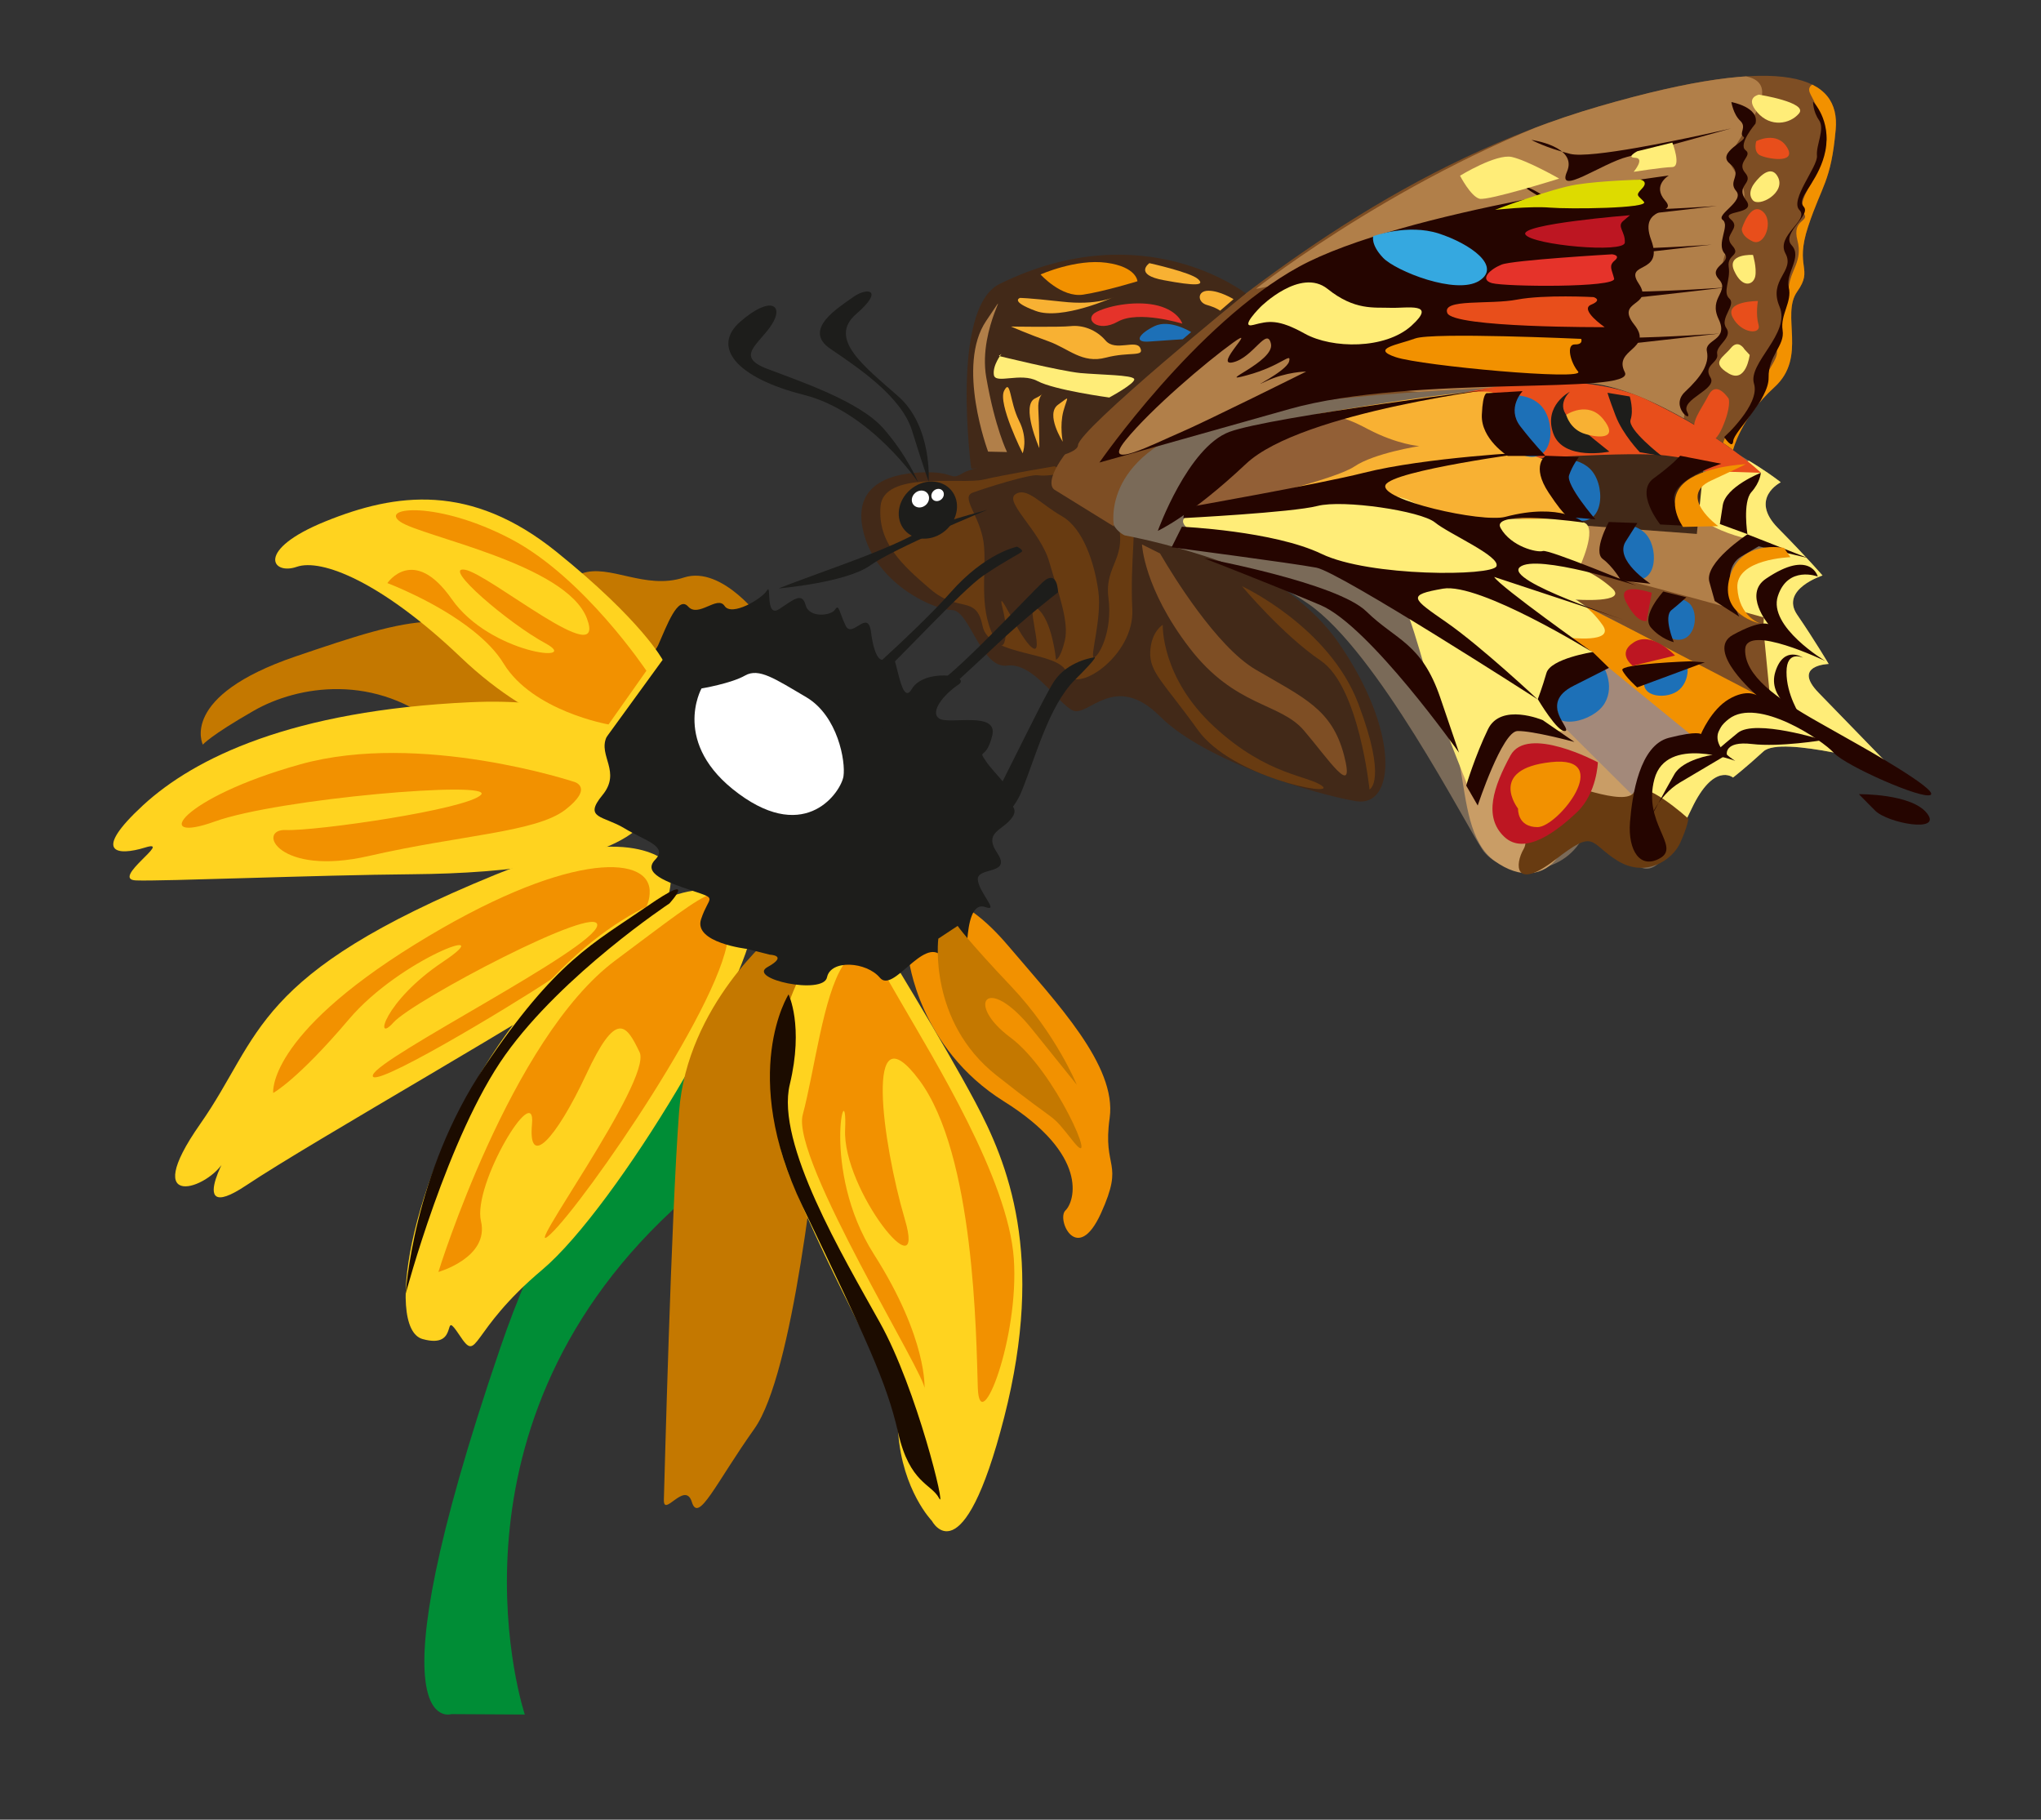 <?xml version="1.0" encoding="utf-8"?>
<!-- Generator: Adobe Illustrator 25.0.0, SVG Export Plug-In . SVG Version: 6.00 Build 0)  -->
<svg version="1.1" id="Capa_1" xmlns="http://www.w3.org/2000/svg" xmlns:xlink="http://www.w3.org/1999/xlink" x="0px" y="0px"
	 viewBox="0 0 99.21 88.44" style="enable-background:new 0 0 99.21 88.44;" xml:space="preserve">
<rect x="0" y="0" width="99.21" height="88.44" fill="#333333" stroke="none"/>
<style type="text/css">
	.st0{fill:#008D36;}
	.st1{fill:#C47800;}
	.st2{fill:#F29100;}
	.st3{fill:#FFD31F;}
	.st4{fill:#1D1D1B;}
	.st5{fill:#FFFFFF;}
	.st6{fill:#1C0C00;}
	.st7{fill:#250500;}
	.st8{fill:#422918;}
	.st9{fill:#683B11;}
	.st10{fill:#7E4E24;}
	.st11{clip-path:url(#XMLID_4_);fill:#B17F49;}
	.st12{clip-path:url(#XMLID_4_);fill:#FFED78;}
	.st13{clip-path:url(#XMLID_5_);fill:#F29100;}
	.st14{clip-path:url(#XMLID_5_);fill:#B17F49;}
	.st15{fill:#E84E1B;}
	.st16{fill:#C99D66;}
	.st17{fill:#A3897A;}
	.st18{fill:#F8B133;}
	.st19{fill:#925F36;}
	.st20{fill:#1D70B7;}
	.st21{fill:#FFED78;}
	.st22{fill:#35A8E0;}
	.st23{fill:#DDDB00;}
	.st24{fill:#BD1622;}
	.st25{fill:#E5332A;}
	.st26{fill:#B17F49;}
</style>
<path class="st0" d="M42.42,49.06c0,0-11.54-2.75-18.1,16.44s-2.38,17.81-2.38,17.81l3.57,0.02c0,0-4.55-13.61,7.16-24.5
	S42.42,49.06,42.42,49.06z"/>
<g>
	<path class="st1" d="M31.09,37.45c0,0-6.38,0.67-9.6-2.05c-3.22-2.72-7.02-2.08-9.15-0.86s-2.48,1.65-2.48,1.65
		s-1.19-2.35,4.52-4.29s7.99-2.67,11.6,0.31s6.24,3.34,6.53,3.78C32.8,36.43,31.09,37.45,31.09,37.45z"/>
	<path class="st1" d="M37.09,30.2c0,0-1.96-2.75-3.85-2.13c-1.89,0.62-3.61-0.68-4.96-0.2c-1.35,0.48-1.17,2.48-1.17,2.48
		s3.69,2.89,5.09,1.72c1.4-1.17,5.15-1.49,5.15-1.49"/>
	<path class="st2" d="M44.17,46.58c0,0,0.47,4.35,4.63,6.95s3.44,4.87,2.99,5.3c-0.45,0.43,0.57,2.69,1.73,0.13
		c1.16-2.56,0.06-2.09,0.42-4.63c0.35-2.54-2.57-5.58-4.93-8.36c-2.36-2.78-3.71-2.3-3.71-2.3L44.17,46.58z"/>
	<path class="st3" d="M31.9,37.99c0,0-0.39-4.26-9.05-3.86s-13.39,2.7-15.9,5.01c-2.5,2.31-1.28,2.48,0.11,2.05
		c1.39-0.43-1.72,1.55-0.45,1.6s8.73-0.26,13.44-0.3c4.72-0.04,9.76-0.61,11.39-2.67C33.08,37.77,31.9,37.99,31.9,37.99z"/>
	<path class="st2" d="M27.91,38c0,0-7.49-2.48-13.32-0.85s-7.26,3.9-4.16,2.78s13.63-2.01,12.95-1.3c-0.68,0.71-8.03,1.77-9.48,1.71
		c-1.45-0.06-0.4,2.28,4.04,1.26s8.07-1.14,9.52-2.23C28.9,38.26,27.91,38,27.91,38z"/>
	<path class="st3" d="M32.51,42.01c0,0-1.73-2.24-8.45,0.51c-11.86,4.86-11.31,7.8-14.33,12.11s0.44,3.16,1.18,1.77
		c0.74-1.39-2.22,3.4,1.06,1.21c3.28-2.19,14.44-8.47,17.93-10.92C33.39,44.23,32.51,42.01,32.51,42.01z"/>
	<path class="st2" d="M13.28,53.12c0,0-0.34-2.75,6.89-7.22s11.33-4.4,11.41-2.62c0.08,1.78-2.74,2.95-4.78,4.31
		c-2.04,1.36-8.98,5.53-8.67,4.65c0.31-0.88,10.76-6.12,10.9-7.26c0.14-1.14-8.96,3.65-9.91,4.72c-0.95,1.07-0.47-1.03,2.42-2.96
		s-2.07-0.16-4.58,2.8S13.28,53.12,13.28,53.12z"/>
	<path class="st3" d="M33.64,43.3c0,0-4.36,0.49-8.99,6.9s-6,14.35-4.11,14.88c1.89,0.53,0.86-1.59,1.8-0.18
		c0.94,1.42,0.41-0.15,4.02-3.19s10.43-14.5,10.28-17.22S33.64,43.3,33.64,43.3z"/>
	<path class="st2" d="M21.31,61.82c0,0,3.5-11.34,8.6-15.14s5.48-4.35,5.49-1.36c0.01,2.99-6.99,13.13-8.65,14.67
		c-1.66,1.54,4.99-7.49,4.34-8.85c-0.65-1.36-1.13-2.07-2.6,1.09c-1.48,3.16-2.83,4.59-2.63,2.4c0.2-2.19-2.9,2.95-2.48,4.72
		C23.79,61.12,21.31,61.82,21.31,61.82z"/>
	<path class="st1" d="M37.64,45.37c0,0-4.24,3.47-4.63,8.65s-0.71,17.94-0.74,18.86c-0.03,0.92,1.03-0.94,1.36,0.12
		c0.32,1.06,1.15-0.9,3.04-3.56c1.89-2.67,2.98-13.12,3.4-17.11s-1.3-6.94-1.3-6.94L37.64,45.37z"/>
	<path class="st3" d="M40.48,44.89c0,0-4.91,5.69-1.96,12.62c2.95,6.93,4.93,9.32,5.14,12.13c0.21,2.81,1.64,4.28,1.64,4.28
		s1.49,2.85,3.51-5.03c2.02-7.88,0.16-12.39-1.4-15.32s-4.58-7.83-4.58-7.83L40.48,44.89z"/>
	<path class="st2" d="M44.94,67.51c0.18-0.5-6.5-11.16-5.92-13.33s0.99-5.77,1.96-7.26c0.97-1.5,1.17-1.06,2.79,1.75
		c1.62,2.81,5.24,8.63,5.51,12.5c0.27,3.87-1.66,8.79-1.75,6.28c-0.08-2.5-0.15-11.35-2.85-14.96c-2.7-3.61-1.79,3.06-0.7,6.76
		c1.1,3.7-3.04-1.42-2.9-4.36c0.13-2.94-1.23,1.94,1.4,6.07S44.94,67.51,44.94,67.51z"/>
	<g>
		<path class="st4" d="M36.32,46.12c0,0-2.63-0.3-2.24-1.45c0.38-1.15,0.85-0.95-0.43-1.38s-2.44-0.85-1.8-1.51
			c0.64-0.66-0.51-0.92-1.51-1.53c-1.01-0.61-2-0.46-1.06-1.6c0.94-1.14-0.21-1.91,0.2-2.82c0.41-0.92-0.4-1.56,0.35-2.17
			s0.1-3.5,0.6-2.94s1.15,1.54,1.57,0.62c0.41-0.92,0.95-2.42,1.45-1.86c0.5,0.56,1.42-0.56,1.77-0.03
			c0.35,0.53,1.82-0.35,2.06-0.75c0.24-0.4-0.11,1.37,0.6,0.9s1.11-0.83,1.28-0.19c0.17,0.64,1.24,0.52,1.43,0.22
			c0.19-0.3,0.19,0.09,0.51,0.77c0.32,0.68,1.09-0.86,1.24,0.33s0.5,1.69,0.86,1.08s0.53,2.69,1.12,1.68
			c0.59-1.02,2.96-0.67,2.26-0.21c-0.69,0.46-1.4,1.32-0.93,1.64c0.47,0.32,2.89-0.39,2.58,0.84s-0.72,0.61-0.31,1.23
			c0.41,0.62,1.59,1.62,1.03,1.74c-0.56,0.12,0.71,0.3,0.27,0.97c-0.44,0.68-1.45,0.71-0.74,1.77s-0.97,0.65-0.95,1.27
			c0.03,0.62,1.07,1.6,0.38,1.35c-0.68-0.25-0.83,0.87-0.89,1.55c-0.06,0.68-0.35,1.77-1.24,0.83c-0.89-0.95-2.36,1.83-3.01,1.05
			c-0.65-0.78-2.39-0.9-2.57-0.02s-3.92,0.07-2.89-0.5c1.03-0.57,0.11-0.6,0.11-0.6L36.32,46.12z"/>
		<path class="st5" d="M34.1,33.46c0,0-1.51,2.68,1.81,5.12c3.31,2.44,4.98-0.13,5.09-0.85s-0.27-2.93-1.8-3.84
			c-1.53-0.9-2.31-1.44-2.98-1.06C35.54,33.22,34.1,33.46,34.1,33.46z"/>
	</g>
	<path class="st1" d="M45.61,45.62c0,0-0.5,4.01,2.82,6.64c3.32,2.63,2.49,1.65,3.76,3.24s-0.88-3.45-3.08-5.08
		s-1.16-3.14,1.04-0.42c2.19,2.72,2.19,2.72,2.19,2.72s-1.01-2.48-3.18-4.77c-2.17-2.29-2.61-2.95-2.61-2.95L45.61,45.62z"/>
	<path class="st3" d="M29.47,35.84c0,0-3.23-0.23-7.08-3.9s-6.77-4.81-7.97-4.39s-2.03-0.82,1.4-2.21s7.06-1.88,11.23,1.48
		s5.16,5.25,5.16,5.25L29.47,35.84z"/>
	<path class="st2" d="M18.83,28.34c0,0,2.38,0.89,4.17,2.32c0.6,0.48,1.13,1.01,1.48,1.59c1.42,2.32,5.1,2.96,5.1,2.96l1.84-2.61
		c0,0-3.02-4.53-6.58-6.4s-6.42-1.56-5.38-0.84c1.04,0.72,8.07,2.05,9.07,4.7s-4.76-2.18-5.93-2.37c-1.16-0.2,2.12,2.61,3.92,3.58
		c1.8,0.98-2.7,0.51-4.56-2.15S18.83,28.34,18.83,28.34z"/>
	<path class="st6" d="M38.33,48.33c0,0-2.43,3.82,0.67,10.28s4.1,8.56,4.66,11.03c0.56,2.46,1.62,2.47,1.99,3.18
		s-1.08-5.32-2.88-8.54c-1.79-3.22-5.07-8.71-4.38-11.57C39.08,49.84,38.33,48.33,38.33,48.33z"/>
	<path class="st6" d="M32.54,43.91c0,0-5.18,3.43-7.98,7.36s-4.84,11.61-4.84,11.61s0.35-5.85,3.82-11.02s5.3-6.01,7.9-7.8
		C34.03,42.27,32.54,43.91,32.54,43.91z"/>
</g>
<g>
	<path class="st7" d="M90.36,38.6c0,0,2.55-0.04,3.31,0.93c0.76,0.97-1.91,0.48-2.52-0.13C90.55,38.8,90.36,38.6,90.36,38.6z"/>
	<g>
		<path class="st8" d="M54.86,25.37c0,0,7.17,1.52,10.19,5.85c3.01,4.33,2.79,8.03,0.87,7.72c-1.92-0.32-7.32-1.91-9.53-4.12
			c-2.21-2.21-3.49,0.05-4.24-0.29c-0.74-0.34-1.92-2.35-3.19-2.18s-1.83-2.69-2.68-2.7c-0.85-0.01-3.53-1.18-4.25-3.58
			s1.07-3.04,2.75-3.11c1.69-0.07,1.34,0.45,2.05,0.02c0.71-0.43,5.33-1.11,5.33-1.11L54.86,25.37z"/>
		<path class="st9" d="M51.26,22.66c0,0-2.39,0.4-3.46,0.65c-1.07,0.25-4.87-0.45-5,1.31c-0.14,1.76,1.06,2.85,2.43,4.02
			c1.37,1.17,2.22,0.24,2.53,1.78s3.73,1.18,4.1,2.28c0.37,1.09,3.3-0.79,3.18-3.1s0.26-4.34-0.04-4.75S51.26,22.66,51.26,22.66z"/>
		<path class="st10" d="M56.39,26.9c0,0,0.03,0.06,0.1,0.17c0.48,0.82,2.63,4.35,4.54,5.47c2.38,1.39,3.71,1.93,4.3,4.16
			c0.58,2.24-0.79,0.15-1.95-1.2c-1.16-1.36-3.34-1.12-5.56-4.01s-2.31-5.03-2.31-5.03L56.39,26.9z"/>
		<path class="st8" d="M51.35,23.05c0,0,2.36,0.2,2.94,2.16c0.58,1.95-0.62,2.21-0.41,3.85s-0.47,2.84-0.7,2.89
			c-0.23,0.04,0.39-1.88,0.21-3.21s-0.72-3.05-1.77-3.65c-1.05-0.6-1.7-1.44-2.26-1.07c-0.57,0.37,1.21,1.79,1.64,3.28
			c0.43,1.49,0.98,2.91,0.76,3.83s-0.43,0.93-0.43,0.93s-0.18-1.9-0.89-2.47c-0.71-0.57,0.38,2.32-0.25,1.9
			c-0.63-0.42-1.81-3.29-1.45-1.9c0.36,1.38,0.04,2.62-0.57,1.07c-0.62-1.55-0.14-3.33-0.4-4.53c-0.26-1.2-1.06-1.98-0.48-2.19
			s2.74-0.9,3.16-0.84C50.85,23.15,51.35,23.05,51.35,23.05z"/>
		<g>
			<defs>
				<path id="XMLID_3_" d="M54.67,26.02c0,0-1.34-0.55-0.3-2.44c1.4-2.54,6.67-5.67,16.59-5.23s15.6,5.09,15.6,5.09
					s-1.56,0.78-0.13,2.23s2.16,2.3,2.16,2.3s-2.08,0.67-1.23,1.91s1.53,2.39,1.53,2.39s-1.81,0.05-0.48,1.41l3.44,3.54
					c0,0-5.26-1.5-6.13-0.7s-1.48,1.27-1.48,1.27s-0.93-0.77-2.01,1.51c-1.08,2.28-1.79,3.38-2.68,2.74
					c-0.89-0.64-1.59-2.75-2.8-1.03s-3.85,1.54-4.7,0.27s-5.11-9.62-8.45-11.93C60.25,27.03,54.67,26.02,54.67,26.02z"/>
			</defs>
			<use xlink:href="#XMLID_3_"  style="overflow:visible;fill:#7A6A58;"/>
			<clipPath id="XMLID_4_">
				<use xlink:href="#XMLID_3_"  style="overflow:visible;"/>
			</clipPath>
			<path class="st11" d="M76.12,25.57c0,0,6.85-0.23,7.48-0.09c0.63,0.13,1.47,0.64,1.47,0.64s-2.46,1.75-1.76,2.64
				c0.7,0.88,0.82,0.96,0.82,0.96l-8.66-2.47L76.12,25.57z"/>
			<path class="st12" d="M86.21,22.06c0,0-4.55,1.03-4.01,2.48c0.54,1.46,3.87,1.87,3.87,1.87s-2.78,1.76-2.09,2.76
				c0.69,1,2.74,1.71,2.74,1.71s-2.72-0.22-2.16,1.21c0.55,1.43,2.17,2.62,2.17,2.62s-2.61-0.59-2.92,0.25
				c-0.31,0.84-0.62,1.06-0.62,1.06s-2.17,0.04-3.01,1.55c-0.84,1.51,2.45,2.41,2.45,2.41s12.21,0.44,12.44-0.44
				c0.23-0.89-4.87-8.34-5.04-10.4c-0.17-2.06-0.37-6.31-1.62-6.53C87.16,22.37,86.21,22.06,86.21,22.06z"/>
		</g>
		<g>
			<defs>
				<path id="XMLID_1_" d="M51.27,23.81c0,0-1.43-0.63,4.26-5.48s13.04-10.5,22.2-13.16s11.73-1.42,11.5,1.13s-0.67,2.68-1.34,4.71
					c-0.67,2.03,0.28,2.02-0.53,3.16c-0.81,1.14,0.51,3.18-1.11,4.65c-1.63,1.48-2.01,3.05-2.01,3.05s-4.79-3.59-7.88-3.26
					c-3.08,0.34-12.41,0.3-17.67,1.95s-4.54,5.03-4.54,5.03L51.27,23.81z"/>
			</defs>
			<use xlink:href="#XMLID_1_"  style="overflow:visible;fill:#7E4E24;"/>
			<clipPath id="XMLID_5_">
				<use xlink:href="#XMLID_1_"  style="overflow:visible;"/>
			</clipPath>
			<path class="st13" d="M88.7,4c0,0-1.03-0.05-0.69,0.59c0.34,0.64,0.83,1.7,0.77,2.22c-0.06,0.52-0.56,1.83-0.79,2.2
				c-0.23,0.37-0.56,0.99-0.3,1.38c0.27,0.39-0.59,0.27-0.32,1.29s-0.34,1.43-0.42,2.29c-0.08,0.86-0.68,2.58-0.58,3.08
				c0.1,0.49-0.83,1.24-0.7,2.06c0.13,0.82-2.21,1.8-1.89,2.72c0.32,0.92,3.66-1.51,3.96-3.38c0.29-1.88,0.92-8.56,1.53-9.77
				s1.01-3.53,0.48-4.04S88.7,4,88.7,4z"/>
			<path class="st14" d="M61.05,14.04c0,0,0.04-0.03,0.11-0.09c1.05-0.81,9.37-7.06,18.8-9.56c10.1-2.68,3.58,2.7,4.13,3.56
				s1.08,1.69,0.34,2.15c-0.74,0.46-0.69,0.65-0.42,1.1s-0.47,1.58-0.23,1.89c0.24,0.31-0.47,1.77-0.18,2.02
				c0.3,0.25,0.3,1.03-0.02,1.39s-0.91,1.6-0.76,1.9c0.14,0.3-1.21,0.88-1.02,1.35s-0.03,0.72-0.03,0.72s-16.57-2.17-18.21-1.51
				c-1.64,0.66,2.82-6.24,0.91-5.7C62.56,13.78,61.05,14.04,61.05,14.04z"/>
		</g>
		<path class="st15" d="M70.88,19.16c0,0,5.49-1.5,9.22,0.29c3.73,1.78,5.5,3.53,5.5,3.53s-9.2-0.32-10.73-0.16
			C73.33,22.98,70.88,19.16,70.88,19.16z"/>
		<path class="st8" d="M73.59,22.34c0,0,5.7-0.42,7.39-0.2c1.7,0.21,1.84,0.45,1.84,0.45l-0.34,3.36l-7.28-0.54L73.59,22.34z"/>
		<path class="st16" d="M79.93,39.21c0,0-2.95-3.14-4.58-4.51c-1.63-1.37-4.66,0.94-4.37,2.6c0.3,1.66,0.43,3.66,1.68,4.55
			c1.25,0.9,2.39,0.72,3.05-0.17c0.66-0.89,1.89-1.61,2.76-1.09C79.34,41.12,79.93,39.21,79.93,39.21z"/>
		<path class="st17" d="M73.72,33.04L80,39.29c0,0-0.13-2.45,0.85-2.87s2.1-0.52,2.1-0.52l-6.88-5.18L73.72,33.04z"/>
		<path class="st2" d="M77.02,29.44l8.72,4.39c0,0-2.37,0.71-2.5,1.37c-0.13,0.66-0.2,1.2-0.2,1.2l-6.83-5.57L77.02,29.44z"/>
		<path class="st10" d="M85.74,30.01c0,0-7.31-2.05-8.56-2.23c-1.25-0.18-0.46,1.47-0.46,1.47l9.34,4.86l-0.35-3.61L85.74,30.01z"/>
		<path class="st9" d="M82.07,39.79c0,0-2.22-2.02-2.64-1.29s-3.24-0.42-4.74-0.88c-1.5-0.46-0.17,2.86-0.62,3.63
			c-0.45,0.76-0.47,2.07,1.52,0.54c1.99-1.54,1.63-0.83,3.03,0.04c1.4,0.86,2.68-0.05,3.05-0.86
			C82.04,40.15,82.07,39.79,82.07,39.79z"/>
		<path class="st18" d="M63.98,20.13c0,0,8.11-1.42,8.61-1.03s1.97,3.06,1.97,3.06l0.78,0.27l1.1,2.9l-18.39-0.73L63.98,20.13z"/>
		<path class="st19" d="M58.29,24.08c0,0,2.53-2.9,4.38-3.47c1.86-0.57,2.4-0.51,3.83,0.25c1.43,0.75,2.49,0.82,2.49,0.82
			s-2.19,0.34-3.15,0.99s-5.35,1.63-6.25,1.98c-0.9,0.35-1.66,0.14-1.66,0.14L58.29,24.08z"/>
		<path class="st20" d="M72.92,19.31c0,0,1.15-0.37,1.93,0.35s0.75,2.79-0.61,2.52C72.89,21.9,72.92,19.31,72.92,19.31z"/>
		<path class="st20" d="M75.34,22.42c0,0,1.15-0.37,1.93,0.35s0.75,2.79-0.61,2.52C75.3,25.01,75.34,22.42,75.34,22.42z"/>
		<path class="st20" d="M78.22,25.59c0,0,1.03-0.34,1.72,0.3c0.69,0.64,0.66,2.5-0.55,2.26C78.18,27.91,78.22,25.59,78.22,25.59z"/>
		<path class="st20" d="M80.77,29.22c0,0,0.84-0.34,1.34,0.1c0.5,0.44,0.33,1.86-0.61,1.77S80.77,29.22,80.77,29.22z"/>
		<path class="st20" d="M82.01,32.19c0,0,0.18,0.81-0.37,1.32s-1.97,0.41-1.69-0.52C80.23,32.07,82.01,32.19,82.01,32.19z"/>
		<path class="st20" d="M77.9,32.32c0,0,0.63,0.96,0.1,1.86c-0.53,0.9-2.56,1.41-2.6,0.1C75.36,32.96,77.9,32.32,77.9,32.32z"/>
		<path class="st21" d="M76.3,25.15c0,0-5.35,0.48-7.69-0.78c-0.87-0.47-2.71-0.42-5.15-0.05c-2.44,0.38-6.77,0.26-5.82,1.28
			c0.95,1.02,9.68,2.15,10.36,3.28c0.67,1.13,1.35,4.16,1.85,5.49c0.5,1.33,1.63,4.17,1.63,4.17s0.86-3.81,1.89-3.38
			c1.03,0.43,2.71,0.37,2.71,0.37s-1.22-2.44,0.04-2.72c1.25-0.28,1.31-1.12,1.31-1.12l-1.19-0.7c0,0,2.29,0.29,1.66-0.61
			c-0.63-0.9-1.32-1.24-1.32-1.24s2.61,0.19,1.77-0.56c-0.84-0.75-1.59-0.97-1.59-0.97s0.93-1.96,0.24-2.21
			C76.3,25.15,76.3,25.15,76.3,25.15z"/>
		<path class="st7" d="M84.15,6.24c0,0-2.4,0.56-4.57,0.94c-1.43,0.25-2.76,0.42-3.25,0.3c-1.23-0.31-1.89-0.68-1.89-0.68
			s2.26,0.31,1.73,1.54s1.69-0.4,2.94-0.72S84.15,6.24,84.15,6.24z"/>
		<path class="st7" d="M83.46,10.01c0,0-2.41,0.18-4.57,0.21c-1.42,0.02-2.74-0.02-3.19-0.23C74.57,9.49,73.99,9,73.99,9
			s2.13,0.68,1.41,1.83c-0.72,1.15,1.7-0.13,2.96-0.25C79.63,10.46,83.46,10.01,83.46,10.01z"/>
		<path class="st7" d="M83.2,11.89c0,0-2.41,0.18-4.57,0.21c-1.42,0.02-2.74-0.02-3.19-0.23c-1.13-0.51-1.71-0.99-1.71-0.99
			s2.13,0.68,1.41,1.83c-0.72,1.15,1.7-0.13,2.96-0.25S83.2,11.89,83.2,11.89z"/>
		<path class="st7" d="M83.9,13.97c0,0-2.41,0.18-4.57,0.21c-1.42,0.02-2.74-0.02-3.19-0.23c-1.13-0.51-1.71-0.99-1.71-0.99
			s2.13,0.68,1.41,1.83c-0.72,1.15,1.7-0.13,2.96-0.25C80.07,14.42,83.9,13.97,83.9,13.97z"/>
		<path class="st7" d="M83.59,16.21c0,0-2.41,0.18-4.57,0.21c-1.42,0.02-2.74-0.02-3.19-0.23c-1.13-0.51-1.71-0.99-1.71-0.99
			s2.13,0.68,1.41,1.83c-0.72,1.15,1.7-0.13,2.96-0.25S83.59,16.21,83.59,16.21z"/>
		<path class="st7" d="M53.44,22.48c0,0,4.68-6.76,9.69-9.51s17.99-4.44,17.99-4.44s-0.83,0.48-0.18,1.22s-1.32,0.18-0.68,1.91
			s-1.35,1.01-0.6,2.13c0.75,1.12-1.18,0.78-0.22,1.99s-1.05,1.17-0.46,2.31c0.59,1.14-10.29,0.09-16.3,1.79
			C56.42,21.65,53.44,22.48,53.44,22.48z"/>
		<g>
			<ellipse transform="matrix(0.76 -0.65 0.65 0.76 -5.287 35.266)" class="st4" cx="45.1" cy="24.79" rx="1.49" ry="1.31"/>
			<ellipse transform="matrix(0.76 -0.65 0.65 0.76 -5.024 34.904)" class="st5" cx="44.74" cy="24.25" rx="0.44" ry="0.39"/>
			<ellipse transform="matrix(0.76 -0.65 0.65 0.76 -4.697 35.393)" class="st5" cx="45.57" cy="24.06" rx="0.32" ry="0.28"/>
		</g>
		<path class="st4" d="M45.14,23.41c0,0,0.19-2.68-1.48-4.15s-3.43-2.8-2.04-4c1.39-1.2,0.53-1.31-0.15-0.82
			c-0.68,0.49-2.49,1.57-1.11,2.51c1.38,0.94,3.45,2.32,3.97,3.97C44.84,22.57,45.14,23.41,45.14,23.41z"/>
		<path class="st4" d="M44.63,23.44c0,0-2.31-3.43-5.56-4.25c-3.25-0.82-4.53-2.32-3.06-3.58s2.11-0.77,1.5,0.17
			c-0.61,0.95-1.8,1.54-0.23,2.14c1.57,0.6,4.47,1.57,5.64,2.88C44.09,22.12,44.63,23.44,44.63,23.44z"/>
		<path class="st4" d="M49.44,26.57c0,0-1.54,0.29-3.25,2.24s-5.85,5.54-5.85,5.54s-0.2,0.91,1.52-0.62
			c1.72-1.53,4.87-5.04,5.96-5.77c1.08-0.73,1.72-1.03,1.84-1.14C49.77,26.73,49.44,26.57,49.44,26.57z"/>
		<path class="st4" d="M51.43,28.79c0,0-0.01-1.2-0.77-0.47s-3.78,3.98-5.04,4.87c-1.26,0.89-3.81,3.18-3.81,3.18
			s0.19,1.54,0.98,0.46s3.96-3.9,5.56-5.41C49.95,29.91,51.43,28.79,51.43,28.79z"/>
		<path class="st4" d="M53.18,31.95c0,0-1.27,0.16-1.94,1.16c-0.66,1-3.38,6.83-3.84,7.3c-0.47,0.47,1.55-0.22,2.25-1.93
			s1.33-4.17,2.6-5.44C53.53,31.77,53.18,31.95,53.18,31.95z"/>
		<path class="st21" d="M61.28,14.91c0,0,1.93-1.92,3.25-0.87c1.32,1.06,2.27,0.89,3.06,0.92c0.79,0.03,2.3-0.29,1.02,0.87
			c-1.28,1.16-3.86,1.12-5.18,0.39c-1.31-0.73-1.77-0.62-2.5-0.43S61.28,14.91,61.28,14.91z"/>
		<path class="st22" d="M66.75,11.48c0,0,1.68-0.62,3.19-0.13s3.08,1.59,1.96,2.3c-1.12,0.7-4.06-0.48-4.67-1.12
			C66.62,11.89,66.75,11.48,66.75,11.48z"/>
		<path class="st21" d="M85.5,4.6c0,0,2.39,0.38,1.95,0.91s-1.4,0.69-2.03-0.05C84.79,4.73,85.5,4.6,85.5,4.6z"/>
		<path class="st15" d="M85.37,6.86c0,0,1-0.52,1.5,0.31c0.5,0.83-1.05,0.54-1.35,0.36C85.22,7.33,85.37,6.86,85.37,6.86z"/>
		<path class="st21" d="M85.27,8.92c0,0,0.75-1.08,1.15-0.32c0.4,0.76-0.91,1.49-1.22,1.13C84.9,9.37,85.27,8.92,85.27,8.92z"/>
		<path class="st15" d="M84.67,11.11c0,0,0.41-1.3,0.99-0.85c0.59,0.45,0.12,1.75-0.47,1.47S84.67,11.11,84.67,11.11z"/>
		<path class="st21" d="M85.21,12.39c0,0-1.31-0.08-0.91,0.78c0.39,0.86,0.93,0.69,1.02,0.26C85.4,13.01,85.21,12.39,85.21,12.39z"
			/>
		<path class="st15" d="M85.45,14.63c0,0-1.64-0.01-1.23,0.79c0.41,0.8,1.41,0.87,1.26,0.36C85.33,15.26,85.45,14.63,85.45,14.63z"
			/>
		<path class="st21" d="M84.8,16.98c0,0-0.3-0.52-0.67-0.06c-0.37,0.46-0.99,0.69-0.12,1.22c0.87,0.53,1.04-0.89,1.04-0.89
			L84.8,16.98z"/>
		<path class="st15" d="M84.03,19.38c0,0-0.59-0.93-0.98-0.17c-0.39,0.76-0.92,1.34-0.61,1.86c0.31,0.52,0.84,0.72,1.28-0.29
			C84.16,19.77,84.03,19.38,84.03,19.38z"/>
		<path class="st7" d="M88.13,4.94c0,0,0.89,0.88,0.6,2.39c-0.26,1.32-1.18,2.08-1.14,2.53c0.01,0.06,0.03,0.12,0.08,0.18
			c0.4,0.42-1.11,1.3-0.58,1.88c0.53,0.58-0.31,1.35-0.14,2.05s-0.42,1.32-0.3,2.08c0.12,0.76-0.7,1.22-0.68,2.3
			c0.02,1.08-1.69,2.63-1.72,3.08s-0.44-0.19-0.44-0.19s1.76-1.58,1.45-2.59c-0.31-1.01,1.8-2.43,1.24-3.75s0.76-1.7,0.29-2.58
			c-0.48-0.88,1.17-1.61,0.68-2.11c-0.49-0.49,0.9-2.11,0.85-2.64c-0.05-0.53,0.4-1.3,0.1-1.73C88.12,5.41,88.13,4.94,88.13,4.94z"
			/>
		<path class="st7" d="M84.16,4.96c0,0,1.38,0.25,1.17,1.05c0,0-0.86,1.01-0.48,1.29c0.37,0.28-0.47,0.58-0.02,1.1
			c0.45,0.52-0.51,0.61,0.04,1.33c0.55,0.72-1.28,0.47-0.74,0.93c0.54,0.45-0.41,0.73,0.06,1.26c0.47,0.53-0.25,0.41-0.16,1.05
			c0.1,0.65-0.31,1.22,0.03,1.54c0.35,0.32-0.48,0.94-0.15,1.43c0.34,0.48-0.53,0.85-0.44,1.27c0.09,0.42-0.7,0.54-0.33,1.13
			s-1.46,1.05-1.13,1.68c0.33,0.62-0.88-0.25-0.1-0.98s1.19-1.35,1.06-1.96c-0.13-0.61,1.08-0.5,0.57-1.57s0.57-1.33,0.01-1.94
			c-0.56-0.62,0.67-0.79,0.27-1.26s0.28-1.36-0.08-1.62c-0.36-0.26,1.08-0.91,0.65-1.41s0.36-0.79-0.31-1.33S85,6.81,84.75,6.65
			c-0.25-0.16,0.18-0.46-0.16-0.78S84.16,4.96,84.16,4.96z"/>
		<path class="st21" d="M70.97,8.54c0,0,1.76-1.08,2.52-0.91c0.76,0.17,2.3,1.05,2.3,1.05s-3.44,1.08-3.87,0.98
			C71.49,9.55,70.97,8.54,70.97,8.54z"/>
		<path class="st21" d="M79.59,7.35l1.7-0.42c0,0,0.46,1.18-0.01,1.19c-0.47,0.01-1.87,0.23-1.87,0.23s0.56-0.66,0.08-0.68
			S79.59,7.35,79.59,7.35z"/>
		<path class="st23" d="M79.74,8.73c0,0-1.89,0.05-3.1,0.24c-1.22,0.19-3.97,1.23-3.97,1.23s1.69-0.19,2.66-0.11
			c0.97,0.08,4.85,0.04,4.58-0.28s-0.45-0.28-0.1-0.64C80.16,8.81,79.74,8.73,79.74,8.73z"/>
		<path class="st24" d="M79.23,10.46c0,0-5.41,0.43-5.08,0.94c0.33,0.51,4.81,0.92,4.83,0.39c0.03-0.53-0.4-0.78-0.08-1.05
			C79.23,10.46,79.23,10.46,79.23,10.46z"/>
		<path class="st25" d="M78.36,12.36c0,0-4.82,0.28-5.37,0.5c-0.55,0.22-1.1,0.72-0.47,0.9c0.64,0.18,6.05,0.23,5.94-0.22
			c-0.11-0.45-0.28-0.62,0.03-0.88S78.36,12.36,78.36,12.36z"/>
		<path class="st15" d="M77.46,14.44c0,0-2.38-0.13-3.71,0.12c-1.33,0.26-3.67-0.06-3.4,0.65C70.62,15.94,78,15.9,78,15.9
			s-1.24-0.85-0.66-1.09S77.46,14.44,77.46,14.44z"/>
		<path class="st2" d="M76.86,16.47c0,0-7.23-0.33-8.07-0.02c-0.84,0.31-2.2,0.49-0.94,0.91c1.26,0.42,9.24,1.15,8.86,0.7
			s-0.59-1.33-0.16-1.32S76.86,16.47,76.86,16.47z"/>
		<path class="st26" d="M63.49,18.06c0,0-4.98,2.48-6.16,2.98c-1.18,0.5-3.85,1.89-2.62,0.36c1.24-1.53,3.93-3.81,5.22-4.74
			c1.29-0.93-0.98,1.17,0,0.95s1.66-1.76,1.85-0.9c0.19,0.87-2.84,1.99-1.17,1.53c1.68-0.45,2.18-1.16,2.05-0.67
			c-0.13,0.49-2.12,1.43-1.12,0.96S63.49,18.06,63.49,18.06z"/>
		<path class="st7" d="M56.28,25.8c0,0,1.46-4.06,3.48-4.81c2.02-0.75,13.47-2.17,13.47-2.17s-9.95,1.17-12.66,3.72
			S56.28,25.8,56.28,25.8z"/>
		<path class="st7" d="M57.59,24.68c0,0,6.53-1.15,8.7-1.7c3.01-0.76,8.16-1.01,8.16-1.01s-6.77,0.89-7.1,1.6
			c-0.33,0.72,4.69,1.85,5.82,1.55c2.72-0.72,3.82,0.28,3.82,0.28s-4.55-0.66-4.05,0.26c0.51,0.91,1.78,1.21,2.06,1.12
			s4.54,1.68,4.54,1.68s-4.85-1.57-5.66-0.9c-0.81,0.67,5.28,2.64,5.28,2.64l-6.53-2.16c0.26,0.46,4.78,3.66,4.78,3.66
			s-5.49-3.4-7.27-3.09c-1.78,0.31-1.51,0.47,0.19,1.65c1.69,1.18,4.41,3.73,4.41,3.73s-9.6-6.18-10.75-6.4
			c-1.15-0.22-7.04-0.99-7.04-0.99l0.5-1c0,0,4.46,0.2,6.79,1.32c2.33,1.12,8.3,1.09,8.5,0.6c0.2-0.49-2.31-1.57-2.99-2.13
			c-0.69-0.56-4.47-1.12-5.71-0.8c-1.24,0.32-6.52,0.59-6.52,0.59L57.59,24.68z"/>
		<path class="st7" d="M74.01,19.01c0,0-0.79,0.82-0.11,1.71c0.68,0.88,1.23,1.44,1.23,1.44l-1.84,0c0,0-1.31-0.82-1.26-2
			c0.05-1.18,0.27-1.05,0.27-1.05L74.01,19.01z"/>
		<path class="st7" d="M76.75,22.21l-1.62-0.06c0,0-0.73,0.47,0.15,1.8c0.88,1.33,1.02,1.19,1.02,1.19l1.25,0.1
			c0,0-1.44-1.66-1.28-2.14S76.75,22.21,76.75,22.21z"/>
		<path class="st7" d="M79.59,25.42l-1.39-0.05c0,0-0.79,1.43-0.29,1.8s0.89,1.05,0.89,1.05l1.43,0.15c0,0-1.78-1.14-1.21-2.05
			C79.59,25.42,79.59,25.42,79.59,25.42z"/>
		<path class="st7" d="M81.97,29.03l-1.12-0.28c0,0-1.09,1.18-0.6,1.75s1.11,0.71,1.11,0.71s-0.52-1.23-0.11-1.56
			C81.66,29.32,81.97,29.03,81.97,29.03z"/>
		<path class="st7" d="M82.16,32.14c0,0-3.43,0.12-3.3,0.43c0.13,0.31,0.72,0.84,0.72,0.84l3.29-1.22L82.16,32.14z"/>
		<path class="st7" d="M78.21,32.46l-0.79-0.77c0,0-2.05,0.32-2.25,1.02c-0.2,0.7-0.42,1.27-0.42,1.27s0.97,1.64,1.33,1.55
			c0.36-0.09-1.33-1.33,0.41-2.2C78.21,32.46,78.21,32.46,78.21,32.46z"/>
		<path class="st7" d="M71.83,39.15c0,0,1.19-3.6,1.93-3.62s2.77,0.53,2.77,0.53L74.99,35c0,0-2.03-0.86-2.66,0.44
			c-0.63,1.3-1.06,2.74-1.06,2.74L71.83,39.15z"/>
		<path class="st7" d="M83.67,22.54c0,0-2.7,0.83-2.25,1.92c0.45,1.09,0.45,1.09,0.45,1.09l-1.17-0.06c0,0-1.25-1.56-0.32-2.24
			c0.94-0.68,1.29-1.1,1.29-1.1L83.67,22.54z"/>
		<path class="st7" d="M85.59,22.98c0,0-1.71,0.67-1.85,1.58c-0.14,0.91-0.14,0.91-0.14,0.91l1.34,0.49c0,0-0.24-1.55,0.19-2.04
			C85.57,23.43,85.59,22.98,85.59,22.98z"/>
		<path class="st7" d="M87.87,27.12l-2.93-1.15c0,0-2.11,1.38-1.85,2.31s0.26,0.93,0.26,0.93l1.19,0.76c0,0-1.1-2.22,0.11-2.93
			c1.21-0.71,0.84-0.49,0.84-0.49L87.87,27.12z"/>
		<path class="st7" d="M88.36,28.02c0,0-1.45-0.55-1.94,0.95c-0.49,1.49,2.31,3.16,2.31,3.16s-3.85-1.85-3.9-0.57
			c-0.04,1.27,1.53,2.39,3.53,3.52c2,1.13,2,1.13,2,1.13s3.86,2.16,3.49,2.42c-0.37,0.26-4.16-1.42-4.71-2.04
			c-0.56-0.62-3.69-2.73-5.1-1.65s0.31,2.04,0.31,2.04s-3.35-1.26-3.93,0.88s1.27,3.26,0.29,3.84c-0.98,0.58-1.58-0.36-1.48-1.73
			c0.11-1.37,0.48-3.75,1.89-4.11c1.41-0.36,1.56-0.18,1.56-0.18s0.49-1.19,1.36-1.7c0.87-0.51,1.35-0.19,1.35-0.19
			s-2.54-2.17-1.16-2.93s1.73-0.52,1.73-0.52s-1.24-1.47-0.11-2.22C88,26.67,88.36,28.02,88.36,28.02z"/>
		<path class="st7" d="M87.65,31.97c0,0-0.81-0.4-0.81,0.69c-0.01,1.1,0.66,2.11,0.66,2.11s-1.62-0.82-1.2-2.13
			S87.65,31.97,87.65,31.97z"/>
		<path class="st7" d="M88.61,35.97c0,0-3.29-1.04-4.14-0.35s-1.25,1.07-1.25,1.07s-1.42,0.22-1.83,0.94
			c-0.42,0.72-1.26,2.31-1.26,2.31s0.44-1.26,1.53-1.91c1.09-0.65,2.28-1.35,2.28-1.35s-0.15-0.68,1.22-0.52
			S88.61,35.97,88.61,35.97z"/>
		<path class="st2" d="M84.86,22.56c0,0-2.16,0.09-3.05,0.96c-0.89,0.87,0,2.09,0,2.09l1.71-0.04c0,0-2-1.45-0.35-2.21
			C84.81,22.6,84.86,22.56,84.86,22.56z"/>
		<path class="st2" d="M87.03,27.08c0,0-2.66,0.08-2.58,1.49c0.08,1.4,1.1,1.73,1.1,1.73s-2-0.4-1.47-2.25
			c0.52-1.85,2.64-1.42,2.64-1.42L87.03,27.08z"/>
		<path class="st24" d="M77.67,37.05c0,0-3.43-1.84-4.25-0.33c-0.82,1.51-1.32,2.97-0.31,3.94c1.01,0.97,2.6-0.29,3.56-1.2
			C77.63,38.53,77.67,37.05,77.67,37.05z"/>
		<path class="st24" d="M80.29,28.81c0,0-1.81-0.62-1.24,0.47c0.57,1.08,0.99,0.89,0.99,0.89L80.29,28.81z"/>
		<path class="st24" d="M81.42,31.86c0,0-1.11-1.2-1.99-0.65c-0.88,0.55-0.06,1.15-0.06,1.15L81.42,31.86z"/>
		<path class="st24" d="M76.99,25.4"/>
		<path class="st4" d="M76.31,19.04c0,0-0.75,0.66,0.01,1.33c0.76,0.67,1.91,1.58,1.91,1.58s-2.25,0.47-2.73-0.89
			S76.31,19.04,76.31,19.04z"/>
		<path class="st4" d="M79.22,19.27l-1.08-0.18c0,0,0.04,0.19,0.39,1.11s1.18,1.78,1.18,1.78l1.06,0.18c0,0-1.67-1.29-1.51-1.76
			C79.42,19.92,79.22,19.27,79.22,19.27z"/>
		<path class="st18" d="M76.13,20.16c0,0,1.06-0.71,1.8,0.21c0.74,0.92-0.09,0.95-0.85,0.73C76.31,20.89,76.13,20.16,76.13,20.16z"
			/>
		<path class="st2" d="M73.79,39.3c0,0-1.51-1.92,1.6-2.26c3.11-0.34,0.35,3.15-0.65,3.16C73.74,40.2,73.79,39.3,73.79,39.3z"/>
		<path class="st7" d="M58.52,27.13c0,0,6.47,1.19,7.9,2.59c1.43,1.4,2.68,1.52,3.59,4.19c0.91,2.67,0.91,2.67,0.91,2.67
			s-4.35-6.16-6.73-7.17C61.8,28.4,58.52,27.13,58.52,27.13z"/>
		<path class="st8" d="M47.21,22.78c0,0-1.04-7.79,1.38-8.98c7.06-3.47,12.01,0.51,11.97,0.46c0,0-8.13,6.61-8.16,7.38
			C52.35,22.42,47.21,22.78,47.21,22.78z"/>
		<path class="st4" d="M47.99,24.78c0,0-4.52,1.86-5.69,2.7c-1.17,0.84-4.46,1.12-4.46,1.12s0.57-0.23,2.55-0.95
			c1.99-0.72,3.34-1.28,4.15-1.73C45.35,25.47,47.99,24.78,47.99,24.78z"/>
		<path class="st9" d="M56.52,30.37c0,0-0.1,2.56,2.51,4.96c2.61,2.4,4.59,2.35,5.25,2.88c0.66,0.53-4.42-0.44-6.06-2.74
			c-1.64-2.29-2.35-2.78-2.31-3.79C55.96,30.68,56.52,30.37,56.52,30.37z"/>
		<path class="st9" d="M60.37,28.49c0,0,4.24,1.96,5.66,5.72s0.54,4.16,0.54,4.16s-0.51-5-2.37-6.26S60.37,28.49,60.37,28.49z"/>
		<path class="st26" d="M48.95,21.97l-0.92-0.02c0,0-1.57-4.19-0.09-6.36s-0.43,0.28,0,2.75S48.95,21.97,48.95,21.97z"/>
		<path class="st18" d="M49.58,14.48c0,0,0.31-0.01,2.04,0.18c1.73,0.2,2.54-0.23,2.54-0.23s-2.55,1.16-3.82,0.68
			C49.07,14.64,49.58,14.48,49.58,14.48z"/>
		<path class="st18" d="M49.14,15.87c0,0,2.37,0.04,2.91-0.02c0.54-0.06,1.22,0.15,1.69,0.7c0.48,0.56,1.49-0.08,1.69,0.37
			c0.2,0.44-0.51,0.16-1.67,0.46c-1.16,0.31-1.81-0.44-2.79-0.79C49.99,16.24,49.14,15.87,49.14,15.87z"/>
		<path class="st21" d="M48.55,17.3c0,0,2.97,0.73,3.96,0.83c1,0.09,2.53,0.09,2.62,0.29c0.09,0.2-1.21,0.9-1.21,0.9
			s-2.67-0.36-3.49-0.8c-0.82-0.44-2.05,0.17-2.12-0.3c-0.07-0.47,0.37-1.02,0.37-1.02L48.55,17.3z"/>
		<path class="st18" d="M55.87,12.79c0,0,1.99,0.44,2.36,0.77c0.37,0.33-0.15,0.34-1.65,0.06C55.08,13.35,55.87,12.79,55.87,12.79z"
			/>
		<path class="st25" d="M57.47,15.73c0,0-2.13-0.66-3.13-0.1c-1,0.57-1.71-0.15-1.02-0.48c0.68-0.33,2.01-0.55,2.99-0.29
			C57.3,15.13,57.47,15.73,57.47,15.73z"/>
		<path class="st20" d="M57.9,16.14c0,0-1.03-0.65-1.78-0.29c-0.74,0.36-1.05,0.81-0.26,0.75s1.63-0.11,1.63-0.11L57.9,16.14z"/>
		<path class="st18" d="M59.96,14.54c0,0-0.66-0.41-1.22-0.41c-0.56,0-0.54,0.56-0.08,0.69s0.65,0.28,0.65,0.28L59.96,14.54z"/>
		<path class="st2" d="M55.29,13.67c0,0-0.03-0.7-1.51-0.9c-1.48-0.2-3.2,0.57-3.2,0.57s1.02,1.14,2.07,0.98
			S55.29,13.67,55.29,13.67z"/>
		<path class="st18" d="M49.71,22.03c0,0-1.22-2.42-0.9-3.04s0.26,0.53,0.72,1.45C49.99,21.34,49.71,22.03,49.71,22.03z"/>
		<path class="st18" d="M50.52,21.78c0,0-0.92-2.09-0.2-2.42c0.72-0.34,0.11-0.36,0.15,0.5C50.52,20.73,50.52,21.78,50.52,21.78z"/>
		<path class="st18" d="M51.66,21.47c0,0-0.86-1.34-0.23-1.8c0.63-0.46,0.46-0.41,0.26,0.31C51.5,20.7,51.66,21.47,51.66,21.47z"/>
	</g>
</g>
</svg>
